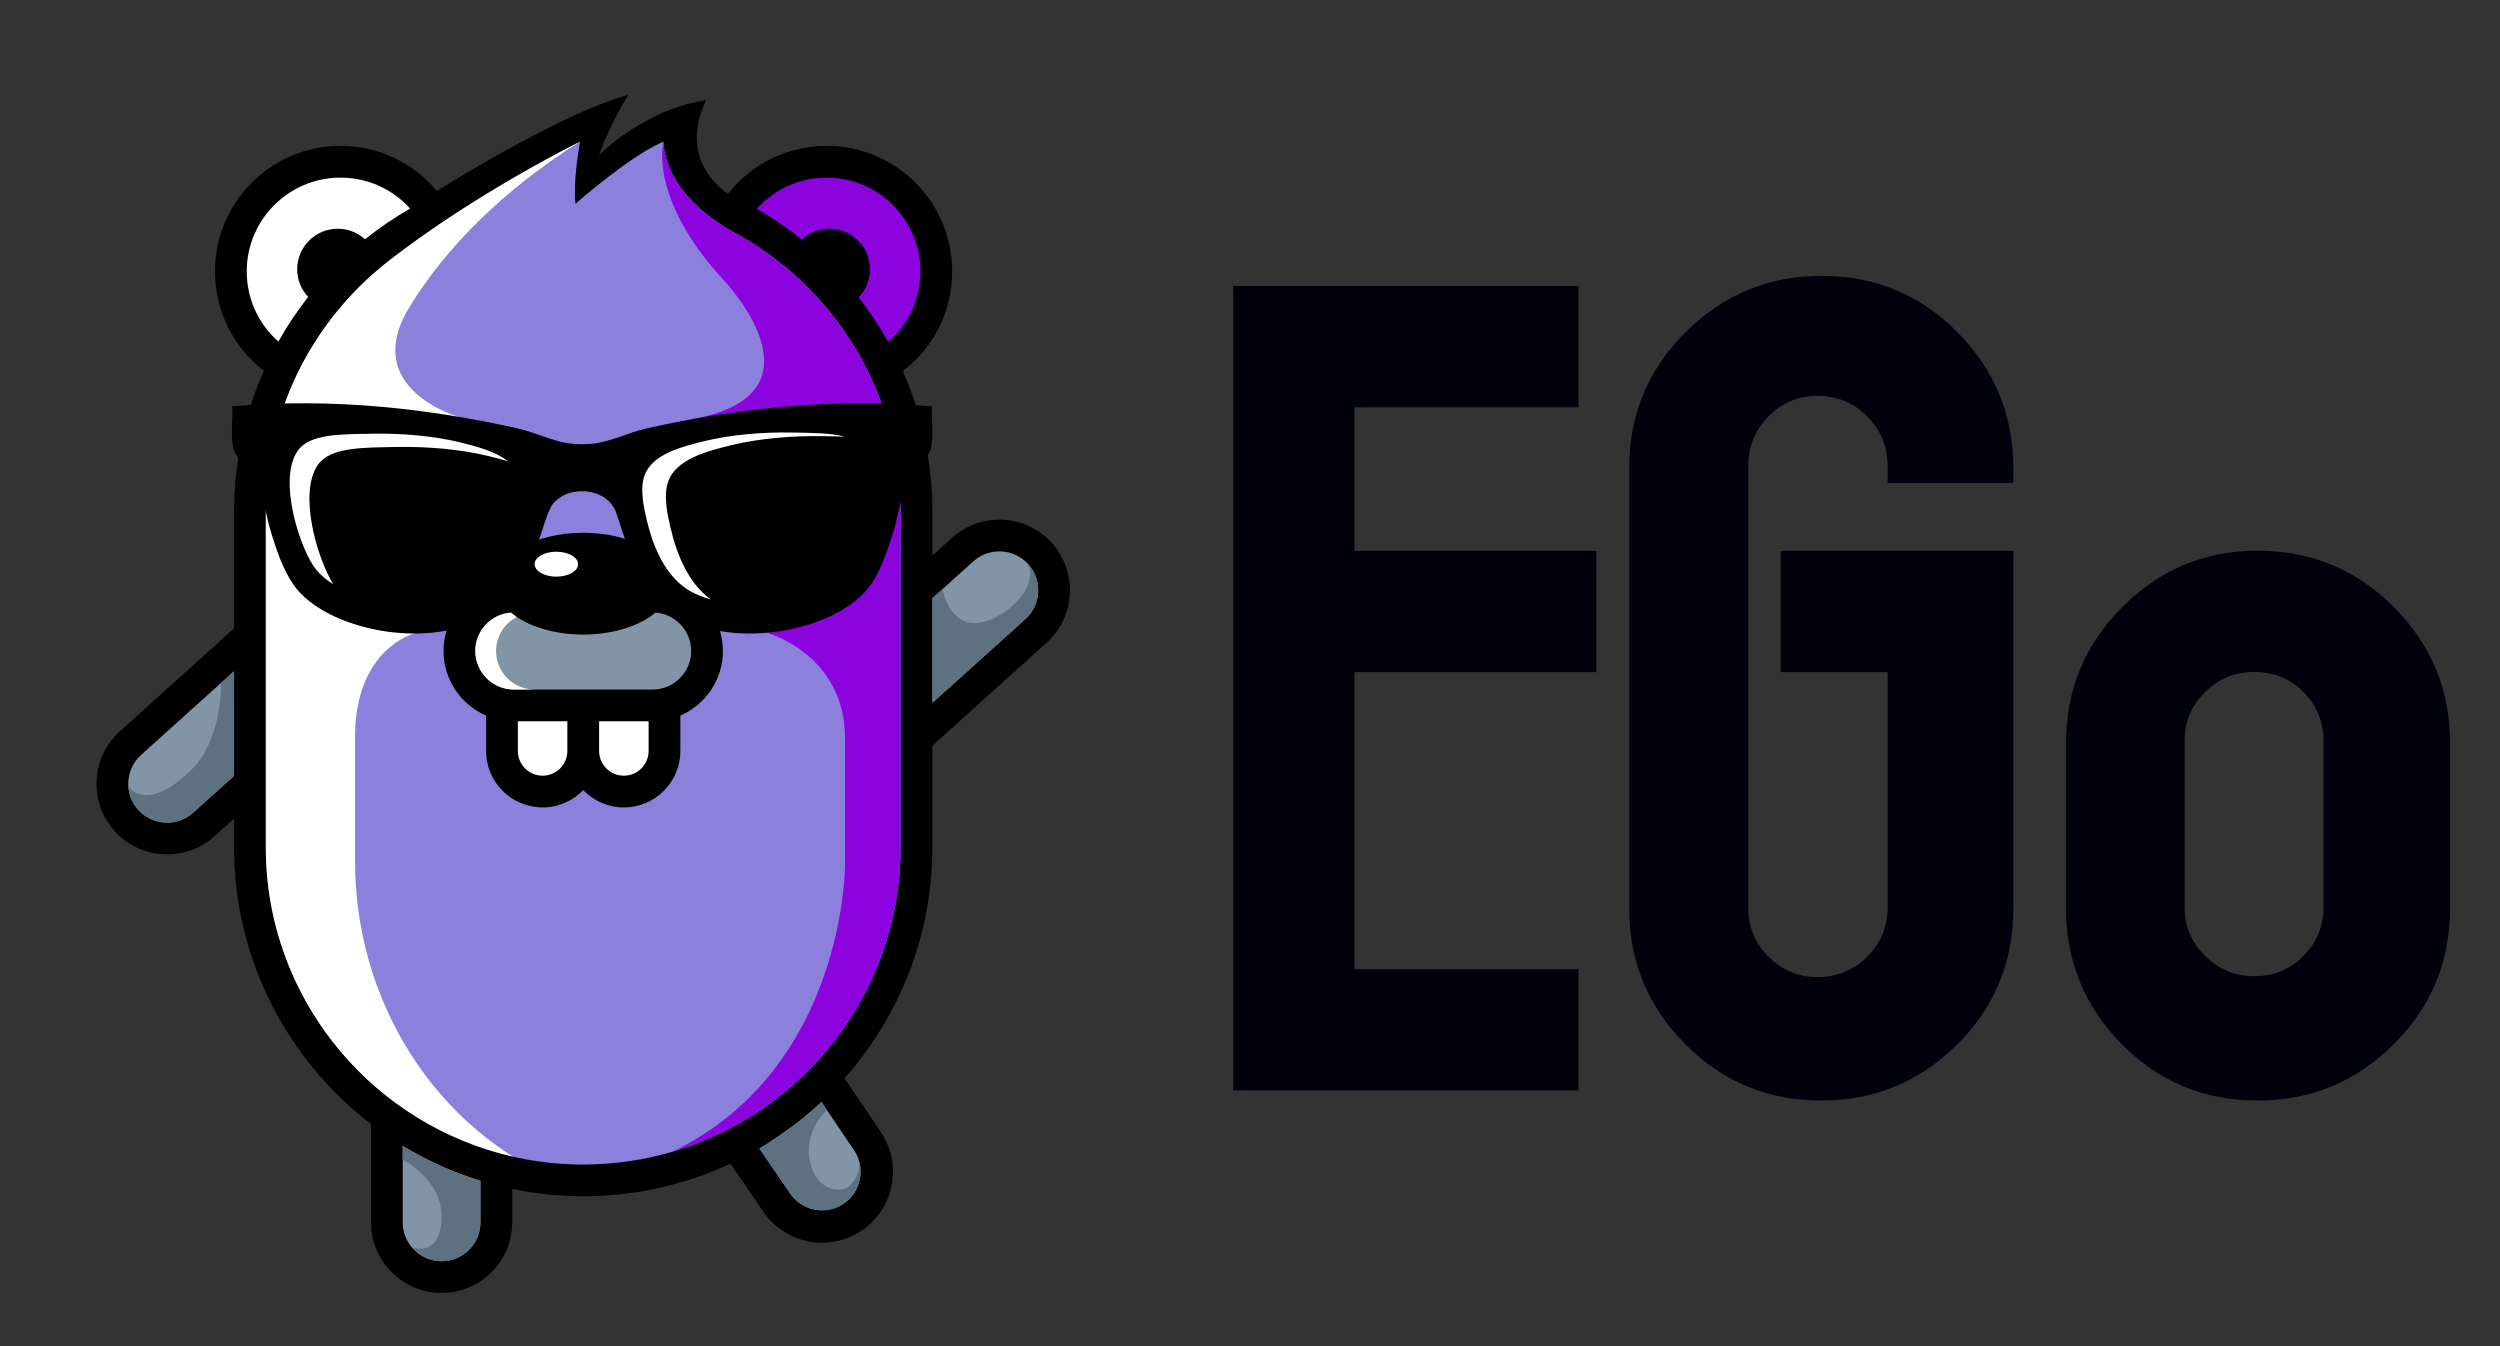 <?xml version="1.0" encoding="UTF-8" standalone="no"?>
<svg
   width="1040"
   height="560"
   viewBox="0 0 275.167 148.167"
   version="1.1"
   id="svg8"
   inkscape:version="1.1 (c68e22c387, 2021-05-23)"
   sodipodi:docname="EGopgherlogo.svg"
   inkscape:export-filename="C:\Users\FelixSchuster\Edgeless Services\edgeless - Documents\Corporate Design\Products\EGo\logo.png"
   inkscape:export-xdpi="196.22363"
   inkscape:export-ydpi="196.22363"
   xmlns:inkscape="http://www.inkscape.org/namespaces/inkscape"
   xmlns:sodipodi="http://sodipodi.sourceforge.net/DTD/sodipodi-0.dtd"
   xmlns="http://www.w3.org/2000/svg"
   xmlns:svg="http://www.w3.org/2000/svg"
   xmlns:rdf="http://www.w3.org/1999/02/22-rdf-syntax-ns#"
   xmlns:cc="http://creativecommons.org/ns#"
   xmlns:dc="http://purl.org/dc/elements/1.1/">
  <rect x="0" y="0" width="275.167" height="148.167" fill="#333333" stroke="none"/>
  <defs
     id="defs2">
    <clipPath
       clipPathUnits="userSpaceOnUse"
       id="clipPath849">
      <path
         d="m 501.464,382.408 v 250.818 h 107.67 v -37.815 h -69.855 v -44.769 h 75.41 v -37.814 h -75.41 v -92.604 h 69.855 v -37.816 z"
         id="path847" />
    </clipPath>
    <linearGradient
       x1="0"
       y1="0"
       x2="1"
       y2="0"
       gradientUnits="userSpaceOnUse"
       gradientTransform="matrix(0,-239.286,-239.286,0,558.077,659.774)"
       spreadMethod="pad"
       id="linearGradient859">
      <stop
         style="stop-opacity:1;stop-color:#858383"
         offset="0"
         id="stop855" />
      <stop
         style="stop-opacity:1;stop-color:#231f20"
         offset="1"
         id="stop857" />
    </linearGradient>
    <clipPath
       clipPathUnits="userSpaceOnUse"
       id="clipPath869">
      <path
         d="M 642.532,618.856 C 630.796,607.168 624.93,593.026 624.93,576.435 v 0 -137.374 c 0,-16.41 5.821,-30.481 17.464,-42.215 v 0 c 11.641,-11.736 25.804,-17.601 42.491,-17.601 v 0 c 16.408,0 30.479,5.797 42.214,17.396 v 0 c 11.735,11.595 17.603,25.735 17.603,42.42 v 0 111.581 h -72.569 v -37.814 h 33.378 v -73.354 c 0,-6.05 -2.131,-11.185 -6.394,-15.401 v 0 c -4.262,-4.218 -9.42,-6.325 -15.47,-6.325 v 0 c -5.96,0 -11.048,2.107 -15.263,6.325 v 0 c -4.219,4.216 -6.326,9.351 -6.326,15.401 v 0 137.648 c 0,6.05 2.107,11.207 6.326,15.469 v 0 c 4.215,4.264 9.303,6.395 15.263,6.395 v 0 c 6.05,0 11.208,-2.131 15.47,-6.395 v 0 c 4.263,-4.262 6.394,-9.419 6.394,-15.469 v 0 -5.303 h 39.191 v 4.616 c 0,16.501 -5.799,30.617 -17.396,42.352 v 0 c -11.598,11.734 -25.738,17.602 -42.421,17.602 v 0 c -16.501,0 -30.62,-5.845 -42.353,-17.533"
         id="path867" />
    </clipPath>
    <linearGradient
       x1="0"
       y1="0"
       x2="1"
       y2="0"
       gradientUnits="userSpaceOnUse"
       gradientTransform="matrix(0,-239.286,-239.286,0,684.816,659.774)"
       spreadMethod="pad"
       id="linearGradient879">
      <stop
         style="stop-opacity:1;stop-color:#858383"
         offset="0"
         id="stop875" />
      <stop
         style="stop-opacity:1;stop-color:#231f20"
         offset="1"
         id="stop877" />
    </linearGradient>
    <clipPath
       clipPathUnits="userSpaceOnUse"
       id="clipPath889">
      <path
         d="m 778.718,533.167 c -11.735,-11.688 -17.601,-25.876 -17.601,-42.56 v 0 -51.269 c 0,-16.595 5.796,-30.758 17.395,-42.492 v 0 c 11.595,-11.736 25.69,-17.601 42.283,-17.601 v 0 c 16.592,0 30.756,5.844 42.491,17.533 v 0 c 11.735,11.688 17.602,25.873 17.602,42.56 v 0 51.269 c 0,16.592 -5.844,30.755 -17.533,42.492 v 0 C 851.667,544.831 837.48,550.7 820.795,550.7 v 0 c -16.317,0 -30.344,-5.845 -42.077,-17.533 M 804.5,424.345 c -4.261,4.212 -6.393,9.296 -6.393,15.25 v 0 51.718 c 0,6.043 2.132,11.151 6.393,15.319 v 0 c 4.263,4.167 9.373,6.252 15.334,6.252 v 0 c 6.049,0 11.159,-2.085 15.331,-6.252 v 0 c 4.172,-4.168 6.257,-9.276 6.257,-15.319 v 0 -51.718 c 0,-5.954 -2.085,-11.038 -6.257,-15.25 v 0 c -4.172,-4.216 -9.282,-6.322 -15.331,-6.322 v 0 c -5.961,0 -11.071,2.106 -15.334,6.322"
         id="path887" />
    </clipPath>
    <linearGradient
       x1="0"
       y1="0"
       x2="1"
       y2="0"
       gradientUnits="userSpaceOnUse"
       gradientTransform="matrix(0,-239.286,-239.286,0,821.002,659.774)"
       spreadMethod="pad"
       id="linearGradient899">
      <stop
         style="stop-opacity:1;stop-color:#858383"
         offset="0"
         id="stop895" />
      <stop
         style="stop-opacity:1;stop-color:#231f20"
         offset="1"
         id="stop897" />
    </linearGradient>
    <clipPath
       clipPathUnits="userSpaceOnUse"
       id="clipPath909">
      <path
         d="M 0,1080 H 1080 V 0 H 0 Z"
         id="path907" />
    </clipPath>
  </defs>
  <sodipodi:namedview
     id="base"
     pagecolor="#ffffff"
     bordercolor="#666666"
     borderopacity="1.0"
     inkscape:pageopacity="0.0"
     inkscape:pageshadow="2"
     inkscape:zoom="0.98994949"
     inkscape:cx="397.49503"
     inkscape:cy="321.22851"
     inkscape:document-units="mm"
     inkscape:current-layer="g841"
     inkscape:document-rotation="0"
     showgrid="true"
     inkscape:window-width="2052"
     inkscape:window-height="1014"
     inkscape:window-x="705"
     inkscape:window-y="301"
     inkscape:window-maximized="0"
     units="px"
     inkscape:pagecheckerboard="0">
    <inkscape:grid
       type="xygrid"
       id="grid911"
       originx="10.583"
       originy="10.583" />
  </sodipodi:namedview>
  <g
     inkscape:label="Layer 1"
     inkscape:groupmode="layer"
     id="layer1"
     transform="translate(105.48,263.203)">
    <g
       id="g841"
       inkscape:label="vector"
       transform="matrix(0.353,0,0,-0.353,-158.408,-8.194)">
      <g
         id="g843"
         style="fill:#00010d;fill-opacity:1"
         transform="translate(33)">
        <g
           id="g845"
           clip-path="url(#clipPath849)"
           style="fill:#00010d;fill-opacity:1">
          <g
             id="g851"
             style="fill:#00010d;fill-opacity:1">
            <g
               id="g853"
               style="fill:#00010d;fill-opacity:1">
              <path
                 d="m 501.464,382.408 v 250.818 h 107.67 v -37.815 h -69.855 v -44.769 h 75.41 v -37.814 h -75.41 v -92.604 h 69.855 v -37.816 z"
                 style="fill:#00010d;fill-opacity:1;stroke:none"
                 id="path861" />
            </g>
          </g>
        </g>
      </g>
      <g
         id="g863"
         style="fill:#00010d;fill-opacity:1"
         transform="translate(33)">
        <g
           id="g865"
           clip-path="url(#clipPath869)"
           style="fill:#00010d;fill-opacity:1">
          <g
             id="g871"
             style="fill:#00010d;fill-opacity:1">
            <g
               id="g873"
               style="fill:#00010d;fill-opacity:1">
              <path
                 d="M 642.532,618.856 C 630.796,607.168 624.93,593.026 624.93,576.435 v 0 -137.374 c 0,-16.41 5.821,-30.481 17.464,-42.215 v 0 c 11.641,-11.736 25.804,-17.601 42.491,-17.601 v 0 c 16.408,0 30.479,5.797 42.214,17.396 v 0 c 11.735,11.595 17.603,25.735 17.603,42.42 v 0 111.581 h -72.569 v -37.814 h 33.378 v -73.354 c 0,-6.05 -2.131,-11.185 -6.394,-15.401 v 0 c -4.262,-4.218 -9.42,-6.325 -15.47,-6.325 v 0 c -5.96,0 -11.048,2.107 -15.263,6.325 v 0 c -4.219,4.216 -6.326,9.351 -6.326,15.401 v 0 137.648 c 0,6.05 2.107,11.207 6.326,15.469 v 0 c 4.215,4.264 9.303,6.395 15.263,6.395 v 0 c 6.05,0 11.208,-2.131 15.47,-6.395 v 0 c 4.263,-4.262 6.394,-9.419 6.394,-15.469 v 0 -5.303 h 39.191 v 4.616 c 0,16.501 -5.799,30.617 -17.396,42.352 v 0 c -11.598,11.734 -25.738,17.602 -42.421,17.602 v 0 c -16.501,0 -30.62,-5.845 -42.353,-17.533"
                 style="fill:#00010d;fill-opacity:1;stroke:none"
                 id="path881" />
            </g>
          </g>
        </g>
      </g>
      <g
         id="g883"
         style="fill:#00010d;fill-opacity:1"
         transform="translate(33)">
        <g
           id="g885"
           clip-path="url(#clipPath889)"
           style="fill:#00010d;fill-opacity:1">
          <g
             id="g891"
             style="fill:#00010d;fill-opacity:1">
            <g
               id="g893"
               style="fill:#00010d;fill-opacity:1">
              <path
                 d="m 778.718,533.167 c -11.735,-11.688 -17.601,-25.876 -17.601,-42.56 v 0 -51.269 c 0,-16.595 5.796,-30.758 17.395,-42.492 v 0 c 11.595,-11.736 25.69,-17.601 42.283,-17.601 v 0 c 16.592,0 30.756,5.844 42.491,17.533 v 0 c 11.735,11.688 17.602,25.873 17.602,42.56 v 0 51.269 c 0,16.592 -5.844,30.755 -17.533,42.492 v 0 C 851.667,544.831 837.48,550.7 820.795,550.7 v 0 c -16.317,0 -30.344,-5.845 -42.077,-17.533 M 804.5,424.345 c -4.261,4.212 -6.393,9.296 -6.393,15.25 v 0 51.718 c 0,6.043 2.132,11.151 6.393,15.319 v 0 c 4.263,4.167 9.373,6.252 15.334,6.252 v 0 c 6.049,0 11.159,-2.085 15.331,-6.252 v 0 c 4.172,-4.168 6.257,-9.276 6.257,-15.319 v 0 -51.718 c 0,-5.954 -2.085,-11.038 -6.257,-15.25 v 0 c -4.172,-4.216 -9.282,-6.322 -15.331,-6.322 v 0 c -5.961,0 -11.071,2.106 -15.334,6.322"
                 style="fill:#00010d;fill-opacity:1;stroke:none"
                 id="path901" />
            </g>
          </g>
        </g>
      </g>
      <g
         id="g903">
        <g
           id="g905"
           clip-path="url(#clipPath909)">
          <g
             id="g911"
             transform="translate(477.892,553.112)">
            <path
               d="M 0,0 C -8.13,9.027 -22.081,9.733 -31.085,1.615 L -37.23,-3.914 V 9.778 c 0,15.576 -3.32,30.39 -9.229,43.802 9.632,7.312 15.396,18.671 15.396,31.108 0,21.564 -17.539,39.114 -39.114,39.114 -12.246,0 -23.471,-5.596 -30.794,-14.982 -16.731,12.156 -6.751,29.213 -6.751,29.213 -19.343,-2.77 -33.372,-17.023 -33.372,-17.023 2.422,7.872 9.072,18.739 9.072,18.739 -19.535,-5.439 -50.654,-24.402 -59.749,-29.998 -7.322,8.814 -18.188,14.051 -30.03,14.051 -21.565,0 -39.115,-17.55 -39.115,-39.114 0,-12.369 5.697,-23.673 15.24,-30.984 -5.954,-13.446 -9.296,-28.293 -9.296,-43.926 v -36.434 l -35.627,-32.106 c -9.016,-8.13 -9.734,-22.08 -1.604,-31.095 4.34,-4.812 10.34,-7.256 16.362,-7.256 5.259,0 10.529,1.861 14.723,5.651 l 6.146,5.529 v -8.904 c 0,-35.155 16.764,-66.442 42.691,-86.358 v -30.637 c 0,-12.145 9.869,-22.024 22.013,-22.024 12.145,0 22.025,9.879 22.025,22.024 v 10.395 c 7.143,-1.48 14.556,-2.265 22.136,-2.265 7.715,0 15.248,0.781 22.506,2.344 4.636,0.998 9.902,2.579 9.902,2.579 4.644,1.445 9.152,3.212 13.51,5.249 l 10.039,-14.682 c 4.245,-6.463 11.32,-9.974 18.529,-9.974 4.167,0.002 8.381,1.175 12.116,3.629 4.941,3.245 8.321,8.22 9.52,14.007 1.199,5.789 0.072,11.697 -3.209,16.692 l -11.433,16.932 c 17.03,19.211 27.397,44.454 27.397,72.089 v 31.635 l 35.626,32.105 C 7.413,-22.967 8.13,-9.016 0,0"
               style="fill:#000000;fill-opacity:1;fill-rule:nonzero;stroke:none"
               id="path913"
               sodipodi:nodetypes="cccscsscccccsscscccsccscssscscccccccccsccc" />
          </g>
          <g
             id="g915"
             transform="translate(418.02,354.613)">
            <path
               d="M 0,0 C -0.65,-3.151 -2.489,-5.854 -5.169,-7.625 -10.721,-11.27 -18.2,-9.723 -21.89,-4.093 l -9.43,13.782 c 0.583,0.348 1.166,0.684 1.737,1.032 4.979,3.151 9.891,6.863 9.891,6.863 2.68,2.074 5.26,4.295 7.738,6.604 l 1.693,-2.5 L -1.727,9.05 C -0.953,7.884 -0.404,6.616 -0.089,5.293 0.336,3.577 0.37,1.771 0,0"
               style="fill:#8195a6;fill-opacity:1;fill-rule:nonzero;stroke:none"
               id="path917" />
          </g>
          <g
             id="g919"
             transform="translate(430.76,562.891)">
            <path
               d="m 0,0 v -104.625 c 0,-34.272 -17.518,-64.542 -44.07,-82.314 -1.597,-1.061 -3.223,-2.079 -4.878,-3.054 -6.871,-4.044 -14.265,-7.267 -22.055,-9.558 -8.866,-2.629 -18.253,-4.043 -27.967,-4.043 -24.615,0 -47.137,9.049 -64.471,23.978 -0.028,0.015 -0.042,0.043 -0.071,0.057 -1.866,1.598 -3.676,3.252 -5.415,4.991 -1.993,1.993 -3.902,4.071 -5.712,6.235 -1.767,2.079 -3.436,4.227 -5.019,6.461 -0.382,0.566 -0.778,1.131 -1.174,1.697 -0.749,1.117 -1.484,2.234 -2.205,3.379 -0.028,0.043 -0.057,0.099 -0.085,0.156 -0.325,0.509 -0.636,1.032 -0.947,1.555 -0.382,0.636 -0.764,1.287 -1.131,1.937 -0.325,0.594 -0.651,1.173 -0.976,1.767 -0.65,1.216 -1.272,2.432 -1.88,3.676 -0.297,0.622 -0.594,1.245 -0.877,1.867 -0.297,0.635 -0.58,1.257 -0.848,1.894 -0.198,0.452 -0.396,0.904 -0.58,1.343 -0.169,0.382 -0.325,0.777 -0.481,1.174 -0.183,0.467 -0.367,0.919 -0.537,1.371 -0.749,1.923 -1.428,3.889 -2.05,5.882 -0.184,0.58 -0.367,1.174 -0.537,1.767 -0.438,1.498 -0.848,3.011 -1.216,4.538 -0.141,0.58 -0.283,1.174 -0.41,1.768 -0.014,0.07 -0.029,0.142 -0.043,0.197 -0.141,0.622 -0.268,1.244 -0.395,1.867 -0.566,2.856 -1.018,5.754 -1.329,8.695 -0.071,0.58 -0.128,1.16 -0.17,1.754 -0.014,0.127 -0.028,0.268 -0.042,0.409 -0.043,0.538 -0.085,1.075 -0.128,1.626 -0.028,0.325 -0.042,0.65 -0.056,0.975 -0.043,0.495 -0.057,1.004 -0.085,1.514 v 0.184 c -0.042,0.678 -0.056,1.371 -0.071,2.049 -0.014,0.736 -0.028,1.471 -0.028,2.206 V 0 c 0,30.553 13.912,57.911 35.728,76.065 0.297,0.269 0.608,0.509 0.905,0.735 0.198,0.184 0.382,0.34 0.579,0.467 0.227,0.212 0.453,0.396 0.693,0.566 h 0.014 c 0.269,0.24 0.552,0.452 0.834,0.65 0.34,0.268 0.707,0.551 1.103,0.862 8.257,6.348 28.32,20.798 58.109,36.011 0,0 -1.724,-9.303 -1.597,-16.415 0.014,-1.046 0.071,-2.05 0.184,-2.969 0,0 1.329,1.188 3.478,2.984 5.5,4.58 16.344,13.19 23.979,16.4 0,0 -0.82,-15.807 22.098,-28.348 0.156,-0.085 0.311,-0.169 0.467,-0.254 C -20.77,69.901 0,37.326 0,0"
               style="fill:#8b81dd;fill-opacity:1;fill-rule:nonzero;stroke:none"
               id="path921" />
          </g>
          <g
             id="g923"
             transform="translate(436.935,637.796)">
            <path
               d="m 0,0 c 0,-4.793 -1.146,-9.374 -3.252,-13.431 -1.683,-3.252 -3.973,-6.165 -6.772,-8.596 -2.729,4.877 -5.826,9.529 -9.247,13.912 2.05,2.135 3.365,4.99 3.521,8.129 0.014,0.213 0.014,0.424 0.014,0.637 0,6.97 -5.656,12.64 -12.64,12.64 -1.442,0 -2.814,-0.241 -4.1,-0.679 -1.697,-0.58 -3.224,-1.513 -4.51,-2.715 -4.397,3.549 -9.092,6.758 -14.012,9.586 0.495,0.552 1.004,1.089 1.527,1.583 5.33,5.175 12.513,8.159 20.246,8.159 C -13.106,29.225 0,16.118 0,0"
               style="fill:#8b04dd;fill-opacity:1;fill-rule:nonzero;stroke:none"
               id="path925" />
          </g>
          <g
             id="g927"
             transform="translate(226.875,637.8)">
            <path
               d="m 0,0 c 0,16.111 13.108,29.22 29.219,29.22 8.456,0 16.257,-3.57 21.71,-9.646 -4.94,-2.834 -9.639,-6.037 -14.056,-9.585 -2.248,2.048 -5.229,3.303 -8.501,3.303 -6.985,0 -12.64,-5.669 -12.64,-12.639 0,-3.337 1.298,-6.37 3.413,-8.631 C 15.713,-12.365 12.607,-17.016 9.87,-21.904 3.66,-16.443 0,-8.562 0,0"
               style="fill:#ffffff;fill-opacity:1;fill-rule:nonzero;stroke:none"
               id="path929" />
          </g>
          <g
             id="g931"
             transform="translate(222.92,513.138)">
            <path
               d="m 0,0 v -32.646 l -12.767,-11.495 c -4.962,-4.467 -12.64,-4.072 -17.122,0.891 -1.838,2.05 -2.856,4.553 -3.068,7.111 -0.297,3.634 1.046,7.381 3.959,10.011 l 25.011,22.536 z"
               style="fill:#8195a6;fill-opacity:1;fill-rule:nonzero;stroke:none"
               id="path933" />
          </g>
          <g
             id="g935"
             transform="translate(299.749,354.221)">
            <path
               d="m 0,0 v -12.951 c 0,-6.673 -5.443,-12.116 -12.117,-12.116 -0.693,0 -1.371,0.056 -2.022,0.17 -0.226,0.042 -0.438,0.084 -0.65,0.126 -0.212,0.042 -0.424,0.099 -0.636,0.17 -0.113,0.029 -0.226,0.057 -0.325,0.099 -0.156,0.042 -0.312,0.085 -0.467,0.142 -1.173,0.423 -2.262,1.032 -3.238,1.781 -0.339,0.255 -0.664,0.537 -0.975,0.82 -0.311,0.297 -0.608,0.608 -0.891,0.933 -1.824,2.106 -2.927,4.864 -2.927,7.875 V 10.9 C -16.712,6.334 -8.582,2.644 0,0"
               style="fill:#8195a6;fill-opacity:1;fill-rule:nonzero;stroke:none"
               id="path937" />
          </g>
          <g
             id="g939"
             transform="translate(469.666,529.368)">
            <path
               d="M 0,0 -29.012,-26.128 V 6.519 l 3.153,2.827 9.614,8.653 C -11.283,22.48 -3.591,22.084 0.876,17.122 5.358,12.16 4.963,4.482 0,0"
               style="fill:#8195a6;fill-opacity:1;fill-rule:nonzero;stroke:none"
               id="path941" />
          </g>
          <g
             id="g943"
             transform="translate(359.234,540.53)">
            <path
               d="M 0,0 C -0.1,8.718 -12.344,15.769 -27.444,15.769 -42.545,15.769 -54.789,8.718 -54.889,0 -64.161,-2.553 -71,-11.038 -71,-21.11 c 0,-9.014 5.473,-16.768 13.269,-20.13 v -11.029 c 0,-9.715 7.903,-17.618 17.617,-17.618 4.974,0 9.463,2.08 12.67,5.405 3.206,-3.325 7.695,-5.405 12.669,-5.405 9.714,0 17.617,7.903 17.617,17.618 v 11.029 c 7.796,3.362 13.269,11.116 13.269,20.13 C 16.111,-11.038 9.272,-2.553 0,0"
               style="fill:#000000;fill-opacity:1;fill-rule:nonzero;stroke:none"
               id="path945" />
          </g>
          <g
             id="g947"
             transform="translate(319.121,480.539)">
            <path
               d="m 0,0 c -4.257,0 -7.721,3.465 -7.721,7.722 v 9.245 H 7.721 V 7.722 C 7.721,3.465 4.257,0 0,0"
               style="fill:#ffffff;fill-opacity:1;fill-rule:nonzero;stroke:none"
               id="path949" />
          </g>
          <g
             id="g951"
             transform="translate(352.18,488.261)">
            <path
               d="m 0,0 c 0,-4.257 -3.463,-7.722 -7.721,-7.722 -4.257,0 -7.72,3.465 -7.72,7.722 V 9.245 H 0 Z"
               style="fill:#ffffff;fill-opacity:1;fill-rule:nonzero;stroke:none"
               id="path953" />
          </g>
          <g
             id="g955"
             transform="translate(353.431,507.402)">
            <path
               d="m 0,0 h -16.692 -9.897 -16.693 c -6.627,0 -12.017,5.392 -12.017,12.018 0,6.315 4.899,11.497 11.095,11.971 4.957,-4.132 13.208,-6.843 22.563,-6.843 9.355,0 17.606,2.711 22.563,6.843 C 7.118,23.515 12.018,18.333 12.018,12.018 12.018,5.392 6.627,0 0,0"
               style="fill:#8195a6;fill-opacity:1;fill-rule:nonzero;stroke:none"
               id="path957" />
          </g>
          <g
             id="g959"
             transform="translate(304.611,519.42)">
            <path
               d="M 0,0 C 0,4.613 2.621,8.613 6.445,10.623 5.799,11.055 5.18,11.501 4.616,11.972 -1.581,11.497 -6.48,6.315 -6.48,0 c 0,-6.626 5.391,-12.018 12.018,-12.018 h 6.48 C 5.391,-12.018 0,-6.626 0,0"
               style="fill:#ffffff;fill-opacity:1;fill-rule:nonzero;stroke:none"
               id="path961" />
          </g>
          <g
             id="g963"
             transform="translate(469.666,529.368)">
            <path
               d="M 0,0 -29.012,-26.128 V 6.519 l 3.153,2.827 c 0,0 3.117,-18.327 19.843,-6.79 0,0 10,6.981 6.892,14.566 C 5.358,12.16 4.963,4.482 0,0"
               style="fill:#5d717f;fill-opacity:1;fill-rule:nonzero;stroke:none"
               id="path965" />
          </g>
          <g
             id="g967"
             transform="translate(222.92,513.138)">
            <path
               d="m 0,0 v -32.646 l -12.767,-11.495 c -4.962,-4.467 -12.64,-4.072 -17.122,0.891 -1.838,2.05 -2.856,4.553 -3.068,7.111 6.914,-7.507 18.225,4.115 18.225,4.115 11.127,9.02 10.745,28.432 10.745,28.432 z"
               style="fill:#5d717f;fill-opacity:1;fill-rule:nonzero;stroke:none"
               id="path969" />
          </g>
          <g
             id="g971"
             transform="translate(299.749,354.221)">
            <path
               d="m 0,0 v -12.951 c 0,-6.673 -5.443,-12.116 -12.117,-12.116 -0.693,0 -1.371,0.056 -2.022,0.17 -0.226,0.042 -0.438,0.084 -0.65,0.126 -0.212,0.042 -0.424,0.099 -0.636,0.17 -0.113,0.029 -0.226,0.057 -0.325,0.099 -0.156,0.042 -0.312,0.085 -0.467,0.142 -1.173,0.423 -2.262,1.032 -3.238,1.781 -0.339,0.255 -0.664,0.537 -0.975,0.82 -0.311,0.297 -0.608,0.608 -0.891,0.933 9.756,-2.63 9.204,9.699 9.204,9.699 0,11.749 -12.131,17.673 -12.131,17.673 V 10.9 C -16.712,6.334 -8.582,2.644 0,0"
               style="fill:#5d717f;fill-opacity:1;fill-rule:nonzero;stroke:none"
               id="path973" />
          </g>
          <g
             id="g975"
             transform="translate(330.196,546.49)">
            <path
               d="m 0,0 c 0,-2.147 -3.037,-3.888 -6.783,-3.888 -3.747,0 -6.784,1.741 -6.784,3.888 0,2.147 3.037,3.888 6.784,3.888 C -3.037,3.888 0,2.147 0,0"
               style="fill:#ffffff;fill-opacity:1;fill-rule:nonzero;stroke:none"
               id="path977" />
          </g>
          <g
             id="g979"
             transform="translate(430.76,562.891)">
            <path
               d="m 0,0 v -104.625 c 0,-34.272 -17.518,-64.542 -44.07,-82.314 -1.597,-1.061 -3.223,-2.079 -4.878,-3.054 -6.871,-4.044 -14.265,-7.267 -22.055,-9.558 53.655,26.128 53.655,89.016 53.655,89.016 v 39.857 c 0,25.916 -23.71,32.645 -23.71,32.645 l -24.248,66.791 c 44.551,7.79 9.897,43.659 9.897,43.659 -23.47,25.619 -18.521,42.939 -18.521,42.939 0,0 -0.82,-15.807 22.098,-28.348 0.156,-0.085 0.311,-0.169 0.467,-0.254 C -20.77,69.901 0,37.326 0,0"
               style="fill:#8b04dd;fill-opacity:1;fill-rule:nonzero;stroke:none"
               id="path981" />
          </g>
          <g
             id="g983"
             transform="translate(260.632,454.109)">
            <path
               d="M 0,0 V 38.394 C 0,66.14 18.436,70.761 18.436,70.761 L 22.501,86.147 0,87.542 v 25.411 c 0,8.467 0.919,16.455 2.55,23.997 l 29.687,1.392 c 0,0 -30.956,8.713 -15.211,34.305 14.546,23.672 35.802,40.561 53.129,51.491 -29.79,-15.213 -49.852,-29.663 -58.109,-36.011 -0.396,-0.311 -0.764,-0.594 -1.103,-0.862 -0.283,-0.199 -0.566,-0.411 -0.834,-0.651 h -0.014 c -0.241,-0.17 -0.467,-0.353 -0.693,-0.565 -0.198,-0.128 -0.382,-0.283 -0.58,-0.467 -0.297,-0.226 -0.608,-0.466 -0.905,-0.735 -21.815,-18.154 -35.728,-45.512 -35.728,-76.065 V 4.157 c 0,-0.735 0.015,-1.47 0.029,-2.206 0.014,-0.679 0.028,-1.371 0.07,-2.05 v -0.183 c 0.028,-0.51 0.043,-1.019 0.085,-1.514 0.014,-0.325 0.028,-0.65 0.057,-0.975 0.042,-0.551 0.085,-1.088 0.127,-1.626 0.014,-0.141 0.028,-0.283 0.042,-0.41 0.043,-0.593 0.099,-1.173 0.17,-1.754 0.311,-2.94 0.763,-5.838 1.329,-8.694 0.127,-0.623 0.255,-1.245 0.396,-1.867 0.014,-0.056 0.028,-0.127 0.042,-0.197 0.128,-0.594 0.269,-1.188 0.41,-1.768 0.368,-1.527 0.778,-3.04 1.216,-4.538 0.17,-0.594 0.354,-1.187 0.538,-1.768 0.622,-1.993 1.3,-3.944 2.05,-5.881 0.169,-0.453 0.353,-0.905 0.537,-1.372 0.155,-0.396 0.311,-0.792 0.481,-1.173 0.183,-0.439 0.381,-0.891 0.579,-1.343 0.269,-0.637 0.551,-1.259 0.848,-1.895 0.284,-0.622 0.58,-1.244 0.877,-1.866 0.608,-1.244 1.23,-2.46 1.881,-3.677 0.325,-0.593 0.65,-1.172 0.975,-1.766 0.368,-0.651 0.749,-1.301 1.131,-1.938 0.311,-0.522 0.622,-1.046 0.947,-1.554 0.029,-0.057 0.057,-0.114 0.085,-0.157 0.721,-1.144 1.456,-2.261 2.206,-3.379 0.396,-0.565 0.792,-1.13 1.173,-1.696 1.598,-2.22 3.266,-4.383 5.02,-6.461 C 9.162,-75.726 27.909,-87.475 49.244,-92.324 19.822,-73.789 0,-39.361 0,0"
               style="fill:#ffffff;fill-opacity:1;fill-rule:nonzero;stroke:none"
               id="path985" />
          </g>
          <g
             id="g987"
             transform="translate(440.57,595.708)">
            <path
               d="m 0,0 c -32.01,2.793 -61.931,-0.866 -88.662,-6.794 -7.127,-1.581 -12.569,-5.068 -20.274,-5.017 v 0.005 h -0.194 -0.187 v -0.005 c -7.704,-0.051 -13.146,3.436 -20.274,5.017 -26.731,5.928 -56.652,9.587 -88.661,6.794 0.454,-4.084 -0.842,-9.779 0.695,-13.968 1.232,-3.347 4.812,-4.242 6.234,-7.173 2.699,-5.556 3.402,-12.279 5.192,-18.122 1.743,-5.673 3.737,-11.557 6.93,-16.237 10.338,-15.155 46.462,-21.615 63.376,-7.546 2.032,1.687 4.305,4.533 6.414,7.664 0.422,0.626 0.833,1.261 1.238,1.903 3.077,5.289 5.507,10.955 7.2,16.722 0.285,0.866 0.579,1.715 0.891,2.524 0.228,0.612 0.465,1.199 0.715,1.755 0.851,2.413 2.586,3.544 4.315,4.68 5.195,2.638 13.508,1.508 16.287,-4.688 0.246,-0.583 0.446,-1.176 0.593,-1.747 0.311,-0.809 0.606,-1.658 0.895,-2.524 1.695,-5.767 4.12,-11.433 7.195,-16.722 0.408,-0.642 0.816,-1.277 1.236,-1.903 2.112,-3.131 4.387,-5.977 6.418,-7.664 16.916,-14.069 53.037,-7.609 63.377,7.546 3.19,4.68 5.185,10.564 6.929,16.237 1.792,5.843 2.497,12.566 5.191,18.122 1.422,2.931 5.005,3.826 6.236,7.173 C 0.844,-9.779 -0.456,-4.084 0,0"
               style="fill:#000000;fill-opacity:1;fill-rule:nonzero;stroke:none"
               id="path989" />
          </g>
          <g
             id="g991"
             transform="translate(350.942,574.265)">
            <path
               d="m 0,0 c 2.424,6.442 11.241,8.798 18.735,10.622 8.377,2.042 18.377,2.791 26.491,2.657 6.51,-0.108 12.628,-0.093 17.243,-1.283 -2.403,0.081 -4.926,0.106 -7.508,0.148 C 46.429,12.285 35.913,11.497 27.104,9.351 19.225,7.433 9.954,4.956 7.405,-1.819 c -1.713,-4.571 -0.173,-11 0.678,-14.659 2.101,-8.994 5.948,-17.583 12.558,-22.292 -2.339,0.636 -4.511,1.492 -6.43,2.587 C 6.919,-32.024 2.81,-23.207 0.645,-13.94 -0.164,-10.461 -1.629,-4.347 0,0"
               style="fill:#ffffff;fill-opacity:1;fill-rule:nonzero;stroke:none"
               id="path993" />
          </g>
          <g
             id="g995"
             transform="translate(249.054,577.457)">
            <path
               d="M 0,0 C 3.895,5.564 13.971,5.401 25.139,5.585 33.671,5.727 44.186,4.939 52.995,2.792 55.054,2.291 57.208,1.75 59.313,1.106 55.42,4.208 49.436,5.773 44.116,7.068 35.739,9.109 25.738,9.858 17.624,9.724 7.004,9.549 -2.579,9.704 -6.283,4.413 -12.65,-4.691 -5.469,-26.691 -0.465,-32.772 0.878,-34.404 2.668,-35.888 4.784,-37.2 -0.289,-28.995 -6.146,-8.787 0,0"
               style="fill:#ffffff;fill-opacity:1;fill-rule:nonzero;stroke:none"
               id="path997" />
          </g>
          <g
             id="g999"
             transform="translate(418.02,354.613)">
            <path
               d="M 0,0 C -0.65,-3.151 -2.489,-5.854 -5.169,-7.625 -10.721,-11.27 -18.2,-9.723 -21.89,-4.093 l -9.43,13.782 c 0.583,0.348 1.166,0.684 1.737,1.032 4.979,3.151 9.891,6.863 9.891,6.863 2.68,2.074 5.26,4.295 7.738,6.604 l 1.693,-2.5 c 0,0 -9.307,-8.321 -4.071,-19.714 0,0 3.556,-7.2 10.463,-4.486 0,0 3.723,2.445 3.78,7.805 C 0.336,3.577 0.37,1.771 0,0"
               style="fill:#5d717f;fill-opacity:1;fill-rule:nonzero;stroke:none"
               id="path1001" />
          </g>
        </g>
      </g>
    </g>
  </g>
</svg>
